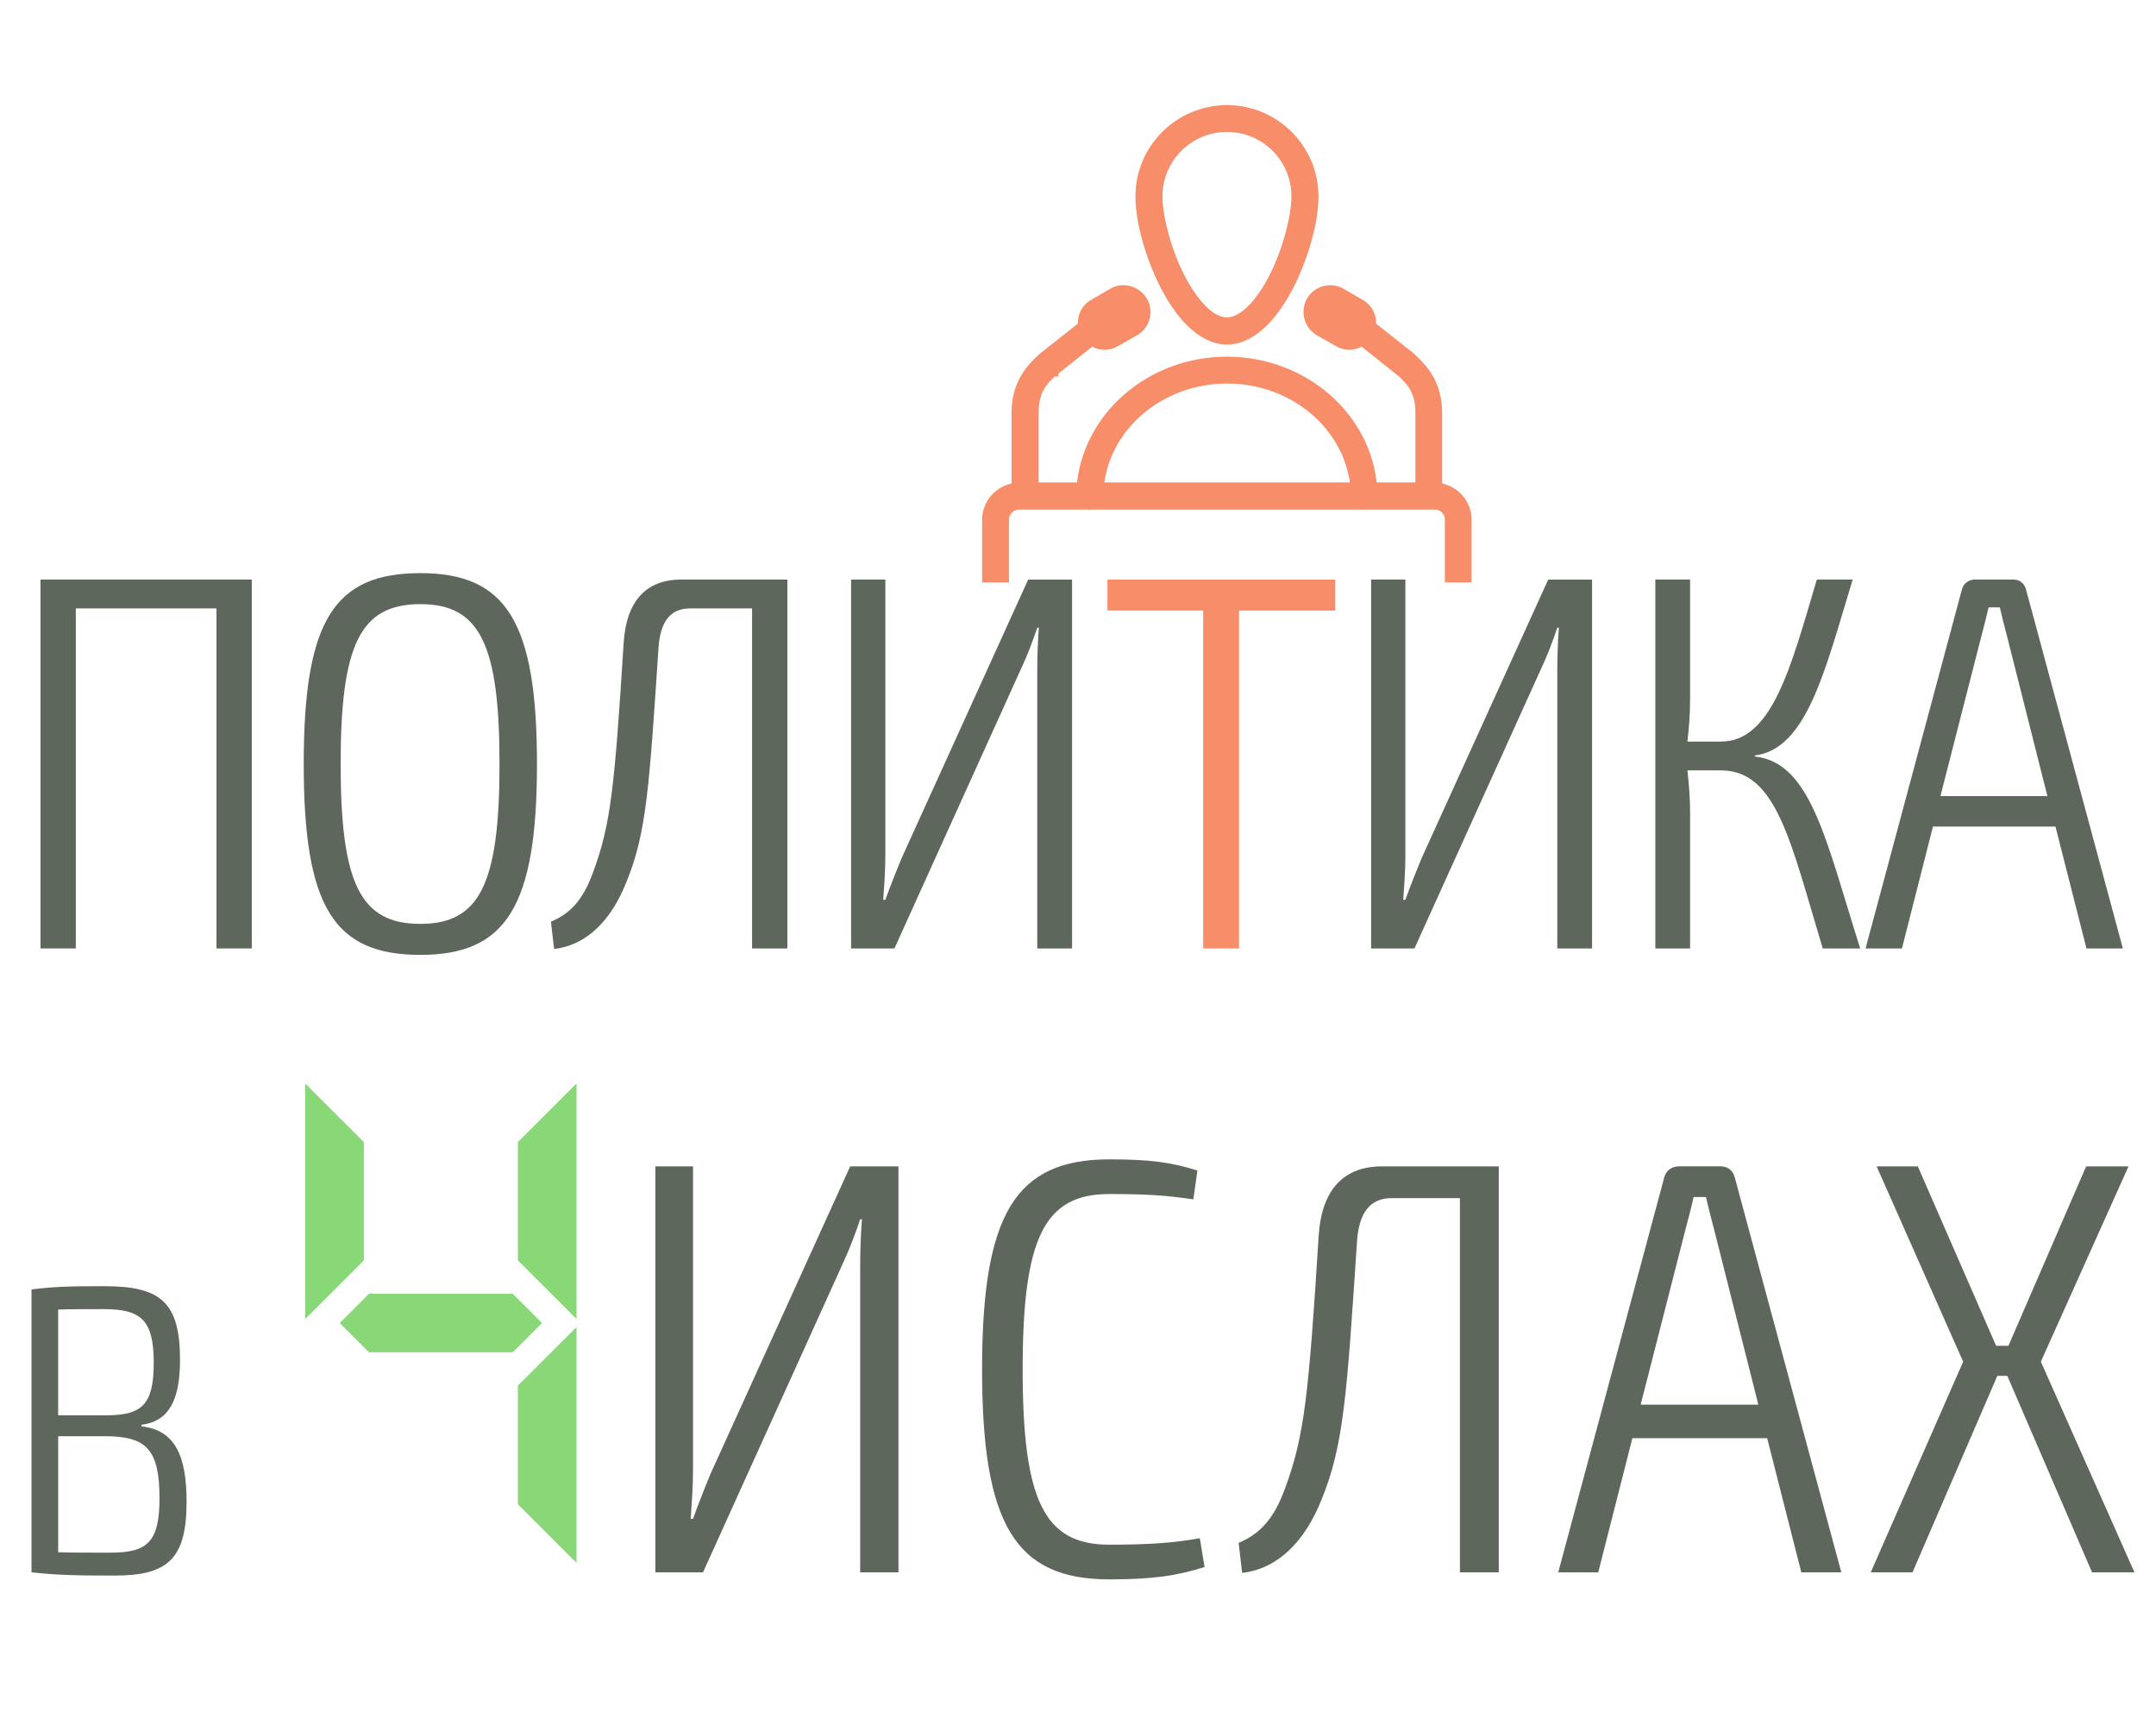 <?xml version="1.0" encoding="utf-8"?>
<!-- Generator: Adobe Illustrator 16.0.0, SVG Export Plug-In . SVG Version: 6.00 Build 0)  -->
<!DOCTYPE svg PUBLIC "-//W3C//DTD SVG 1.1//EN" "http://www.w3.org/Graphics/SVG/1.1/DTD/svg11.dtd">
<svg version="1.1" id="Layer_1" xmlns="http://www.w3.org/2000/svg" xmlns:xlink="http://www.w3.org/1999/xlink" x="0px" y="0px"
	 width="100px" height="80px" viewBox="33.5 31.5 100 80" enable-background="new 33.5 31.5 100 80" xml:space="preserve">
<g>
	<g>
		<path fill="#F78E69" stroke="#F78E69" stroke-width="0.507" stroke-miterlimit="10" d="M90.415,36.628
			c-2.202,0-3.998,1.779-3.998,3.984c0,1.097,0.42,2.666,1.102,4.039c0.342,0.673,0.746,1.294,1.23,1.769
			c0.473,0.463,1.038,0.806,1.665,0.806c0.63,0,1.181-0.343,1.665-0.806c0.473-0.475,0.879-1.096,1.223-1.769
			c0.68-1.373,1.098-2.942,1.098-4.039C94.399,38.408,92.603,36.628,90.415,36.628L90.415,36.628z M90.415,37.367
			c1.795,0,3.238,1.452,3.238,3.246c0,0.884-0.383,2.443-1.01,3.695c-0.314,0.632-0.694,1.201-1.088,1.583
			c-0.396,0.383-0.774,0.582-1.143,0.582c-0.38,0-0.76-0.199-1.154-0.582c-0.379-0.382-0.772-0.951-1.087-1.583
			c-0.629-1.252-1.008-2.812-1.008-3.695C87.165,38.819,88.606,37.367,90.415,37.367L90.415,37.367z M80.046,58.256v-2.651
			c0-0.408,0.329-0.726,0.734-0.726l0,0h3.187c0.051,0.014,0.104,0.014,0.155,0h12.583c0.054,0.014,0.106,0.014,0.158,0h3.173
			c0.419,0,0.732,0.318,0.732,0.726v2.651h0.735v-2.652c0-0.779-0.604-1.399-1.366-1.464v-3.483c0-1.321-0.641-2.034-1.178-2.522
			c0,0,0-0.012-0.015-0.024l-1.874-1.479c0.053-0.398-0.131-0.806-0.485-1.003l-0.891-0.514c-0.472-0.277-1.089-0.106-1.351,0.356
			c-0.274,0.475-0.104,1.082,0.366,1.36l0.877,0.5c0.356,0.211,0.776,0.171,1.089-0.065l1.782,1.425l0.028,0.013
			c0.484,0.449,0.917,0.884,0.917,1.953v3.47h-2.281c-0.235-3.258-3.173-5.832-6.712-5.832c-3.553,0-6.476,2.574-6.724,5.832H81.42
			v-3.47c0-1.069,0.418-1.504,0.902-1.953h0.013c0-0.013,0.014-0.013,0.014-0.013l1.795-1.425c0.303,0.236,0.733,0.276,1.087,0.065
			l0.879-0.5c0.474-0.265,0.641-0.885,0.365-1.36c-0.209-0.343-0.6-0.53-0.981-0.488l0,0c-0.129,0.013-0.261,0.065-0.38,0.132
			l-0.879,0.514c-0.366,0.197-0.537,0.594-0.47,0.989l-1.889,1.493c-0.013,0.013-0.013,0.024-0.026,0.024
			c-0.54,0.49-1.18,1.202-1.18,2.522v3.483c-0.76,0.065-1.363,0.685-1.363,1.464v2.652H80.046z M85.593,45.722
			c0.09-0.015,0.182,0.024,0.234,0.117c0.079,0.12,0.039,0.276-0.092,0.344l-0.879,0.513c-0.116,0.067-0.261,0.027-0.326-0.091
			c-0.079-0.133-0.054-0.264,0.077-0.344l0.892-0.515C85.527,45.733,85.552,45.722,85.593,45.722L85.593,45.722z M95.134,45.733
			c0.065-0.012,0.133,0,0.186,0.028l0.891,0.501c0.133,0.079,0.158,0.211,0.092,0.344c-0.078,0.117-0.223,0.143-0.342,0.077
			l-0.877-0.5c-0.118-0.068-0.17-0.212-0.092-0.344C95.029,45.786,95.082,45.746,95.134,45.733L95.134,45.733z M90.415,49.034
			c3.172,0,5.741,2.269,5.979,5.092H84.438C84.674,51.303,87.243,49.034,90.415,49.034L90.415,49.034z"/>
	</g>
	<g>
		<g>
			<path fill="#5D675B" d="M45.178,75.486h-1.637v-15.77h-6.525v15.77h-1.638V58.378h9.8V75.486z"/>
			<path fill="#5D675B" d="M58.406,66.932c0,6.621-1.439,8.852-5.409,8.852c-4.02,0-5.409-2.231-5.409-8.852
				c0-6.62,1.39-8.852,5.409-8.852C56.967,58.081,58.406,60.312,58.406,66.932z M49.3,66.932c0,5.554,0.918,7.414,3.697,7.414
				c2.754,0,3.672-1.859,3.672-7.414s-0.918-7.414-3.672-7.414C50.218,59.519,49.3,61.378,49.3,66.932z"/>
			<path fill="#5D675B" d="M70.02,75.486h-1.637v-15.77h-2.878c-0.918,0-1.39,0.62-1.464,1.86
				c-0.422,6.323-0.546,8.554-1.489,10.835c-0.695,1.761-1.836,2.926-3.35,3.1l-0.149-1.265c0.819-0.347,1.464-0.917,1.96-2.306
				c0.819-2.208,0.993-3.942,1.415-10.637c0.124-1.934,1.042-2.926,2.68-2.926h4.912V75.486L70.02,75.486z"/>
			<path fill="#5D675B" d="M81.61,75.486V62.593c0-0.669,0.025-1.314,0.075-1.984H81.61c-0.198,0.595-0.471,1.314-0.719,1.835
				l-5.905,13.042h-2.01V58.378h1.588v12.794c0,0.694-0.049,1.364-0.099,2.059h0.099c0.224-0.621,0.497-1.314,0.745-1.91
				l5.88-12.942h2.036v17.108H81.61z"/>
			<path fill="#F78E69" d="M90.968,59.816v15.67h-1.662v-15.67h-4.441v-1.438h10.568v1.438H90.968z"/>
			<path fill="#5D675B" d="M105.731,75.486V62.593c0-0.669,0.024-1.314,0.074-1.984h-0.074c-0.198,0.595-0.471,1.314-0.719,1.835
				l-5.906,13.042h-2.01V58.378h1.588v12.794c0,0.694-0.049,1.364-0.099,2.059h0.099c0.225-0.621,0.496-1.314,0.744-1.91
				l5.881-12.942h2.035v17.108H105.731z"/>
			<path fill="#5D675B" d="M114.892,66.585c2.604,0.272,3.299,3.893,4.888,8.901h-1.737c-1.488-4.935-2.134-8.232-4.688-8.257
				h-1.588c0.073,0.669,0.123,1.314,0.123,1.934v6.323h-1.612V58.378h1.612v5.529c0,0.719-0.05,1.339-0.123,1.984h1.562
				c2.382,0,3.25-3.521,4.44-7.513h1.662c-1.266,4.141-2.107,7.86-4.539,8.158V66.585z"/>
			<path fill="#5D675B" d="M123.155,69.833l-1.439,5.653h-1.687l4.466-16.638c0.074-0.298,0.322-0.471,0.62-0.471h1.762
				c0.298,0,0.521,0.173,0.597,0.471l4.489,16.638h-1.688l-1.438-5.653H123.155z M126.603,61.056
				c-0.123-0.471-0.248-0.942-0.347-1.388h-0.521c-0.1,0.446-0.225,0.917-0.348,1.388l-1.886,7.364h4.962L126.603,61.056z"/>
			<path fill="#5D675B" d="M40.061,97.65c1.58,0.17,2.093,1.406,2.093,3.498c0,2.699-0.914,3.422-3.349,3.422
				c-1.77,0-2.664-0.02-3.843-0.151V91.301c1.046-0.134,1.827-0.152,3.368-0.152c2.607,0,3.52,0.724,3.52,3.422
				c0,1.884-0.533,2.853-1.789,3.005V97.65z M38.291,92.213c-0.837,0-1.541,0-2.093,0.02v4.904H38.5
				c1.579-0.019,2.131-0.494,2.131-2.434C40.632,92.688,40.023,92.213,38.291,92.213z M40.898,100.979
				c0-2.244-0.609-2.834-2.378-2.871h-2.321v5.381c0.628,0.019,1.465,0.019,2.417,0.019
				C40.328,103.506,40.898,103.031,40.898,100.979z"/>
			<path fill="#88D877" d="M50.376,89.954l-2.719,2.717V81.749l2.719,2.717V89.954z M50.616,94.216l-1.359-1.358l1.359-1.357h6.665
				l1.359,1.357l-1.359,1.358H50.616z M57.521,84.466l2.719-2.717v10.922l-2.719-2.717V84.466z M57.521,95.761l2.719-2.717v10.937
				l-2.719-2.719V95.761z"/>
			<path fill="#5D675B" d="M73.397,104.419V90.232c0-0.737,0.027-1.446,0.082-2.185h-0.082c-0.219,0.655-0.519,1.446-0.792,2.021
				l-6.497,14.351h-2.211V85.594h1.747v14.078c0,0.764-0.055,1.5-0.109,2.266h0.109c0.246-0.684,0.546-1.446,0.819-2.102
				l6.47-14.242h2.239v18.825H73.397z"/>
			<path fill="#5D675B" d="M89.039,85.785l-0.19,1.337c-1.311-0.19-2.156-0.246-3.903-0.246c-3.003,0-4.013,2.021-4.013,8.131
				c0,6.111,1.01,8.13,4.013,8.13c1.856,0,3.002-0.082,4.204-0.3l0.219,1.337c-1.283,0.409-2.43,0.572-4.422,0.572
				c-4.368,0-5.896-2.564-5.896-9.739c0-7.176,1.529-9.739,5.896-9.739C86.854,85.268,87.812,85.402,89.039,85.785z"/>
			<path fill="#5D675B" d="M103.017,104.419h-1.802V87.066h-3.167c-1.01,0-1.527,0.683-1.609,2.047
				c-0.465,6.957-0.602,9.412-1.639,11.923c-0.765,1.937-2.021,3.219-3.686,3.409l-0.163-1.391c0.899-0.383,1.61-1.011,2.155-2.537
				c0.9-2.429,1.093-4.338,1.557-11.705c0.137-2.127,1.146-3.22,2.948-3.22h5.405V104.419L103.017,104.419z"/>
			<path fill="#5D675B" d="M109.214,98.198l-1.584,6.221h-1.855l4.914-18.308c0.082-0.326,0.354-0.519,0.683-0.519h1.938
				c0.326,0,0.572,0.191,0.654,0.519l4.94,18.308h-1.856l-1.583-6.221H109.214z M113.009,88.54
				c-0.138-0.519-0.272-1.036-0.383-1.526h-0.572c-0.109,0.49-0.246,1.01-0.384,1.526l-2.073,8.104h5.459L113.009,88.54z"/>
			<path fill="#5D675B" d="M126.14,95.307l-3.932,9.112h-1.938l4.285-9.769l-4.013-9.058h1.91l3.631,8.321h0.573l3.604-8.321h1.965
				l-4.066,9.058l4.341,9.769h-1.966l-3.932-9.112H126.14z"/>
		</g>
	</g>
</g>
</svg>
